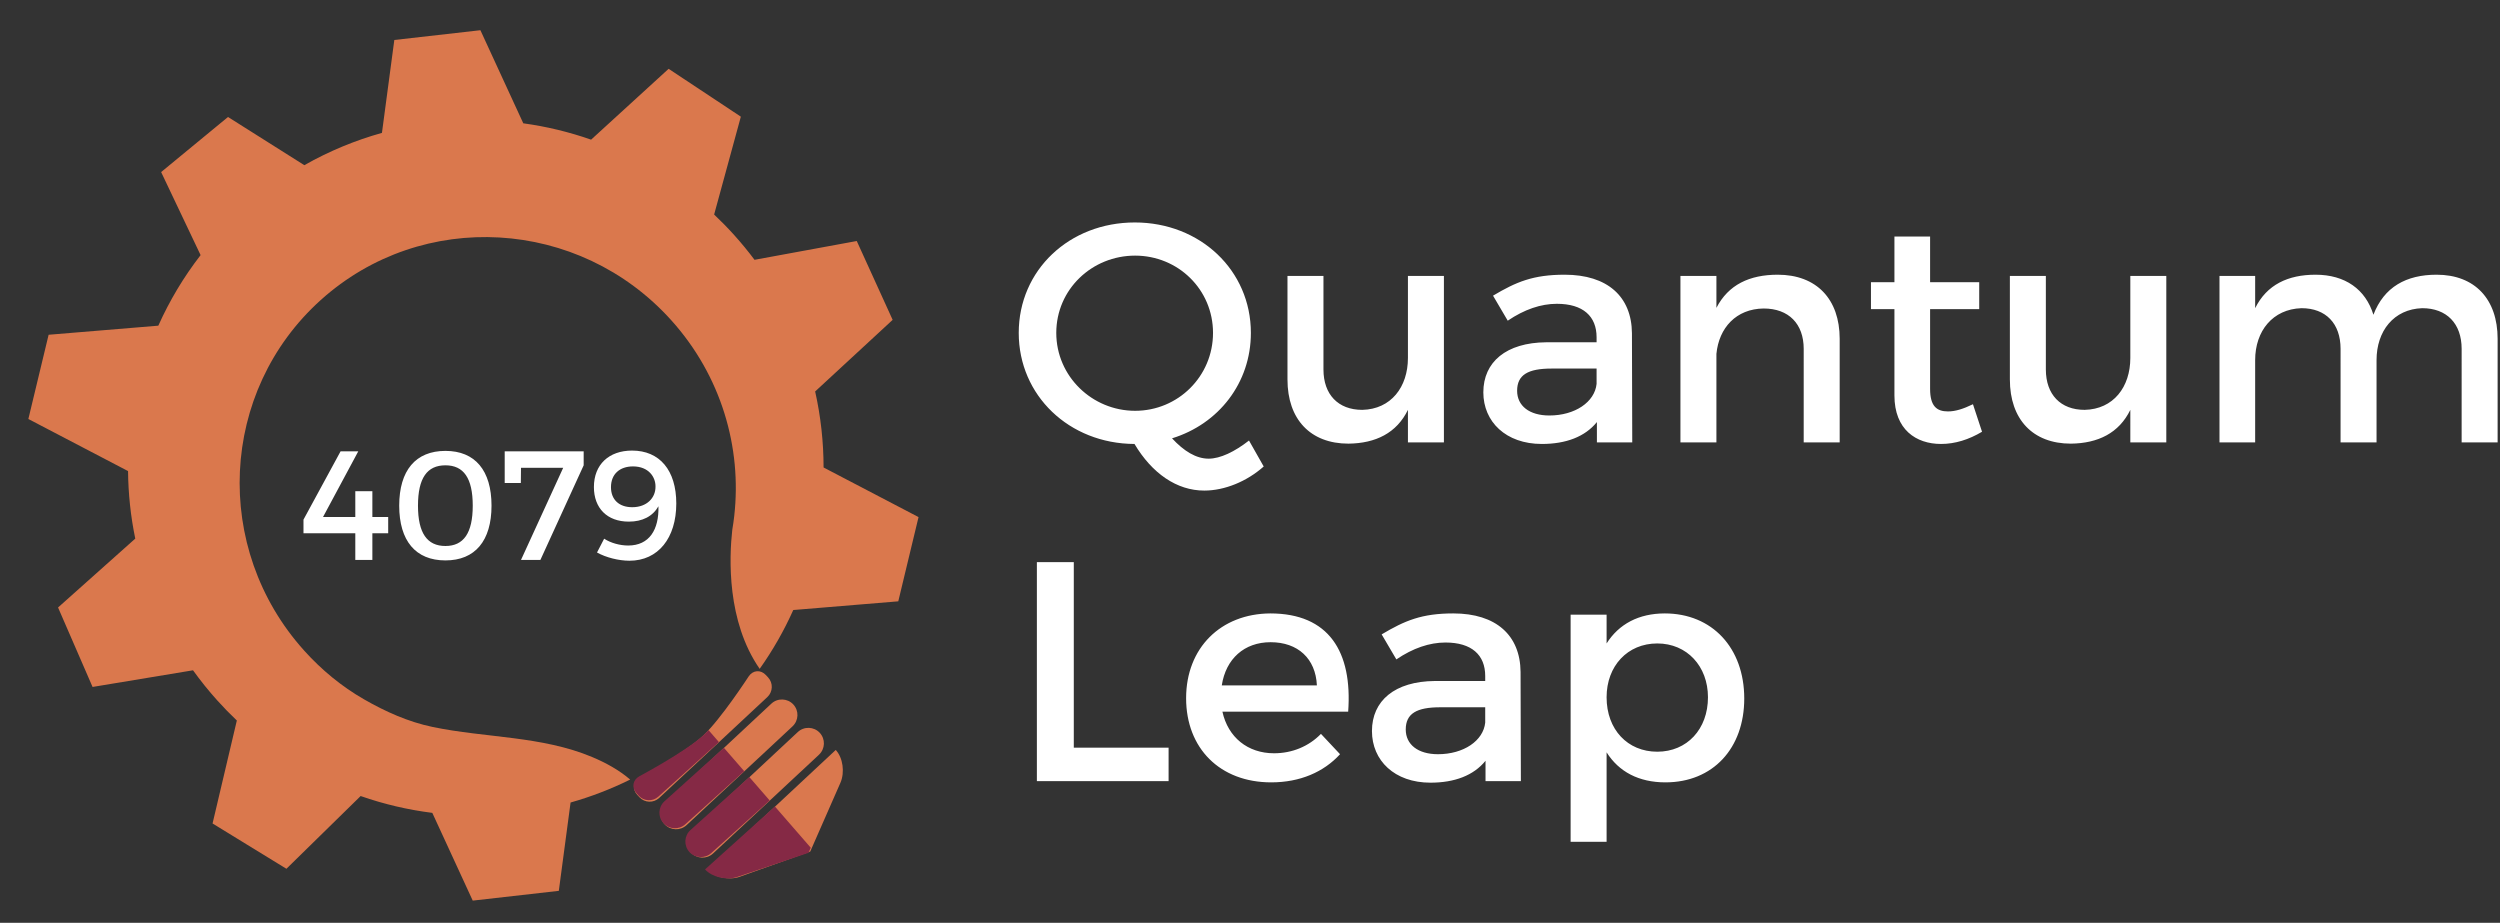<?xml version="1.0" encoding="utf-8"?>
<!-- Generator: Adobe Illustrator 15.0.0, SVG Export Plug-In . SVG Version: 6.00 Build 0)  -->
<!DOCTYPE svg PUBLIC "-//W3C//DTD SVG 1.1//EN" "http://www.w3.org/Graphics/SVG/1.1/DTD/svg11.dtd">
<svg version="1.1" id="Layer_1" xmlns:sketch="http://www.bohemiancoding.com/sketch/ns"
	 xmlns="http://www.w3.org/2000/svg" xmlns:xlink="http://www.w3.org/1999/xlink" x="0px" y="0px" width="966.886px"
	 height="356.9px" viewBox="-20.886 -18.9 966.886 356.9" enable-background="new -20.886 -18.9 966.886 356.9"
	 xml:space="preserve">
<rect x="-20.886" y="-18.9" width="966.886" height="356.9" fill="#333333" stroke="none"/>
<title>Group</title>
<desc>Created with Sketch.</desc>
<g id="Page-1" sketch:type="MSPage">
	<g id="Group" transform="translate(-69, -71)" sketch:type="MSLayerGroup">
		
			<g id="Group-Copy-3" transform="translate(338.243, 357.973) rotate(-43) translate(-338.243, -357.973) translate(303.243, 323.973)" sketch:type="MSShapeGroup">
			<g id="bulb" transform="translate(1, 1)">
				<path id="Rectangle-2" fill="#DA784E" d="M1,4.403C1,1.419,3.363-0.447,6.269,0.214C6.269,0.214,25.956,5,35,5
					c9.619,0,28.754-4.767,28.754-4.767C66.652-0.449,69,1.414,69,4.403l0,1.194C69,8.581,66.58,11,63.607,11L6.393,11
					C3.414,11,1,8.586,1,5.597L1,4.403z"/>
				<path id="Rectangle-2-Copy" fill="#DA784E" d="M1,19.92c0-3.313,2.686-6,5.996-6c0,0,18.959,0.001,28.004,0
					c9.619,0.001,28.001,0,28.001,0c3.313,0,5.998,2.693,5.999,6l0,0c0,3.314-2.687,6-6.005,6l-55.99,0
					C3.689,25.92,1,23.227,1,19.92L1,19.92z"/>
				<path id="Rectangle-2-Copy-2" fill="#DA784E" d="M1,34.92c0-3.314,2.686-6,5.996-6c0,0,18.96,0,28.004,0
					c9.619,0,28.001,0,28.001,0c3.313,0,5.999,2.693,5.999,6l0,0c0,3.314-2.687,6-6.005,6L7.005,40.92
					C3.689,40.92,0.999,38.227,1,34.92L1,34.92z"/>
				<path id="Rectangle-2-Copy-3" fill="#DA784E" d="M1,44C16.048,44,25.956,44,35,44c9.62,0,18.375,0.001,34,0l0,0
					c0,4.065-3.291,8.778-7.356,10.528L35,66L8.357,54.528C4.293,52.779,1,47.788,1,44L1,44z"/>
			</g>
		</g>
		
			<g id="gear-copy" transform="translate(235.837, 234.364) rotate(-41) translate(-235.837, -234.364) translate(63.837, 73.364)" sketch:type="MSShapeGroup">
			
				<g id="Group-Copy" transform="translate(172.221, 161.168) rotate(-1) translate(-172.221, -161.168) translate(3.721, 3.668)">
				<path id="Path-1-Copy-29" fill="#DA784D" d="M130.111,283.405c-8.017-2.243-15.731-5.21-23.068-8.826l-26.238,22.344
					l-27.27-19.47l11.091-35.679c-6.2-7.173-11.655-15.008-16.243-23.385l-40.161,1.696l-9.503-32.132l33.628-23.314
					c-0.281-3.556-0.425-7.149-0.426-10.777c0-5.068,0.281-10.071,0.827-14.993l-33.184-21.208L10.21,85.891l40.017,0.187
					c4.443-7.598,9.609-14.722,15.405-21.276L50.455,24.033L78.078,5.066l33.881,25.78c9.598-4.255,19.788-7.421,30.41-9.339
					l10.149-34.083l33.476,1.477l9.466,33.605c10.761,2.369,21.039,6.025,30.665,10.801l27.596-23.501l27.271,19.47l-11.767,37.855
					c5.795,6.862,10.915,14.311,15.259,22.247l40.615-0.296l8.376,32.444l-33.006,21.216c0.3,3.667,0.454,7.376,0.454,11.122
					c0,4.16-0.189,8.276-0.559,12.34l34.246,21.055l-10.09,31.952l-40.803,0.522c-4.866,8.648-10.662,16.702-17.251,24.03
					l14.456,38.835l-27.624,18.967l-32.43-24.677c-7.92,3.51-16.243,6.278-24.879,8.216c2.816-22.219,20.014-39.861,28.088-47.036
					c1.371-1.083,2.712-2.204,4.021-3.36c0.103-0.078,0.157-0.119,0.132-0.117c19.961-17.687,32.564-43.647,32.563-72.581
					c0-53.296-42.757-96.5-95.5-96.5c-52.743,0-95.499,43.204-95.5,96.5c0,10.012,1.47,19.92,4.582,29.435
					c2.973,9.092,6.877,17.94,12.549,25.687c12.373,16.9,29.054,30.785,38.11,50.001
					C127.463,272.283,129.367,277.739,130.111,283.405z"/>
			</g>
		</g>
		
			<g id="Rectangle-2-Copy-4-_x2B_-Rectangle-10-Copy-Copy" transform="translate(328.034, 363.2) scale(-1, 1) rotate(85) translate(-328.034, -363.2) translate(299.034, 327.7)" sketch:type="MSShapeGroup">
			<path id="Rectangle-2-Copy-4" fill="#852945" d="M0.896,27.12c0.866-0.687,1.648-1.35,2.318-1.974
				C10.25,18.585,20.992,2.048,20.992,2.048c1.656-2.474,4.643-2.713,6.681-0.527l0.814,0.873c2.036,2.182,1.915,5.602-0.258,7.63
				L5.159,31.535L0.896,27.12z M7.188,33.636c0.758-0.708,1.468-1.369,2.109-1.967c7.035-6.56,20.479-19.097,20.479-19.097
				c2.423-2.259,6.224-2.121,8.479,0.297c2.26,2.424,2.128,6.22-0.299,8.483l-22.43,20.917L7.188,33.636z M17.61,44.428
				c0.687-0.64,1.331-1.241,1.918-1.788c7.035-6.56,20.479-19.097,20.479-19.097c2.423-2.259,6.223-2.121,8.479,0.297
				c2.26,2.424,2.127,6.22-0.3,8.483L25.947,53.061L17.61,44.428z M28.087,55.277c0.581-0.542,1.155-1.077,1.725-1.609
				c7.036-6.56,13.439-12.532,24.867-23.188c2.772,2.973,3.58,8.664,1.8,12.717L44.816,69.758l-2.04,0.73L28.087,55.277z"/>
		</g>
		<path id="Quantum-Copy" sketch:type="MSShapeGroup" fill="#FFFFFF" d="M531.17,222.474c-5.566,4.356-11.132,7.018-15.609,7.018
			c-4.84,0-9.559-2.904-14.156-7.865c18.028-5.566,30.492-21.417,30.492-40.777c0-24.2-19.603-42.713-44.892-42.713
			s-44.891,18.392-44.891,42.713c0,24.2,19.48,42.834,44.77,42.955c6.776,11.374,16.335,18.029,26.983,18.029
			c7.865,0,16.456-3.509,22.99-9.317L531.17,222.474z M456.634,180.85c0-16.819,13.794-29.887,30.492-29.887
			c16.577,0,30.129,13.068,30.129,29.887c0,16.819-13.552,30.129-30.129,30.129S456.634,197.669,456.634,180.85L456.634,180.85z
			 M606.553,158.828h-13.915v31.702c0,11.253-6.534,19.844-17.666,20.086c-9.316,0-15.004-5.929-15.004-15.609v-36.179h-13.915
			v40.051c0,15.367,8.833,24.805,23.596,24.805c10.526-0.121,18.634-4.114,22.989-13.068V223.2h13.915V158.828z M665.722,223.2
			h13.673l-0.12-42.229c-0.121-14.157-9.438-22.627-26.016-22.627c-12.221,0-18.755,2.783-27.709,8.107l5.688,9.68
			c6.413-4.356,12.825-6.534,18.997-6.534c10.164,0,15.366,4.84,15.366,12.947v1.936h-19.48
			c-15.488,0.121-24.321,7.623-24.321,19.36c0,11.374,8.712,19.965,22.627,19.965c9.317,0,16.698-2.783,21.296-8.47V223.2z
			 M647.33,212.794c-7.744,0-12.463-3.751-12.463-9.559c0-6.171,4.234-8.591,13.31-8.591h17.424v5.929
			C664.875,207.591,657.252,212.794,647.33,212.794L647.33,212.794z M735.66,158.344c-10.891,0-19.118,3.872-23.716,12.826v-12.342
			h-13.915V223.2h13.915v-34.243c0.968-10.043,7.623-17.424,18.271-17.545c9.68,0,15.488,5.929,15.488,15.609V223.2h13.915v-40.051
			C759.618,167.782,750.664,158.344,735.66,158.344L735.66,158.344z M811.164,208.438c-3.751,1.815-6.776,2.783-9.68,2.783
			c-4.356,0-6.897-2.057-6.897-8.712v-30.855h18.997v-10.406h-18.997v-17.666h-13.794v17.666h-9.075v10.406h9.075v33.396
			c0,13.189,8.349,18.755,18.029,18.755c5.444,0,10.769-1.694,15.851-4.719L811.164,208.438z M885.942,158.828h-13.915v31.702
			c0,11.253-6.534,19.844-17.666,20.086c-9.317,0-15.004-5.929-15.004-15.609v-36.179h-13.915v40.051
			c0,15.367,8.833,24.805,23.595,24.805c10.527-0.121,18.634-4.114,22.99-13.068V223.2h13.915V158.828z M990.486,158.344
			c-11.737,0-20.328,4.719-24.442,15.488c-3.025-9.801-10.89-15.488-22.385-15.488c-10.648,0-18.876,3.872-23.354,12.947v-12.463
			h-13.794V223.2h13.794v-31.823c0-11.253,6.776-19.723,17.908-20.086c9.438,0,15.125,5.929,15.125,15.73V223.2h13.915v-31.823
			c0-11.253,6.655-19.723,17.666-20.086c9.438,0,15.246,5.929,15.246,15.73V223.2h13.915v-40.051
			C1014.081,167.782,1005.248,158.344,990.486,158.344L990.486,158.344z M463.41,341.253V269.5h-14.278v84.699h50.941v-12.946
			H463.41z M539.398,289.344c-19.118,0.121-32.55,13.311-32.55,32.791c0,19.36,13.068,32.549,32.912,32.549
			c11.132,0,20.328-3.992,26.62-10.89L559,335.929c-4.719,4.841-11.132,7.502-18.15,7.502c-10.164,0-17.787-6.171-19.965-16.093
			h48.643C571.221,304.105,562.025,289.344,539.398,289.344L539.398,289.344z M520.643,317.174
			c1.573-10.285,8.713-16.697,18.876-16.697c10.527,0,17.425,6.291,17.908,16.697H520.643z M622.646,354.199h13.673l-0.121-42.229
			c-0.121-14.156-9.438-22.627-26.016-22.627c-12.221,0-18.755,2.783-27.709,8.107l5.688,9.68
			c6.413-4.355,12.826-6.534,18.997-6.534c10.164,0,15.367,4.841,15.367,12.947v1.937h-19.481
			c-15.488,0.121-24.321,7.623-24.321,19.359c0,11.374,8.712,19.965,22.627,19.965c9.317,0,16.698-2.783,21.297-8.47V354.199z
			 M604.254,343.794c-7.744,0-12.463-3.751-12.463-9.56c0-6.17,4.235-8.59,13.31-8.59h17.425v5.928
			C621.799,338.591,614.176,343.794,604.254,343.794L604.254,343.794z M691.978,289.344c-10.043,0-17.786,4.114-22.506,11.616
			v-11.132h-13.915v87.846h13.915v-34.605c4.72,7.502,12.463,11.615,22.748,11.615c18.393,0,30.492-13.188,30.492-32.428
			C722.713,302.654,710.25,289.344,691.978,289.344L691.978,289.344z M689.075,342.826c-11.495,0-19.603-8.592-19.603-21.055
			c0-12.1,8.107-20.812,19.603-20.812s19.602,8.833,19.602,20.812C708.677,334.113,700.57,342.826,689.075,342.826L689.075,342.826z
			"/>
		<path id="_x34_079-copy" sketch:type="MSShapeGroup" fill="#FFFFFF" d="M173.05,252.044l13.62-25.38h-6.84l-14.34,26.4v5.279
			h20.04v10.32h6.6v-10.32h6.12v-6.3h-6.12v-9.96h-6.6v9.96H173.05z M220.39,226.484c-11.52,0-17.88,7.56-17.88,21.18
			c0,13.619,6.36,21.18,17.88,21.18c11.46,0,17.82-7.561,17.82-21.18C238.21,234.044,231.85,226.484,220.39,226.484L220.39,226.484z
			 M220.39,232.064c7.02,0,10.56,4.92,10.56,15.6c0,10.619-3.54,15.6-10.56,15.6c-7.08,0-10.62-4.98-10.62-15.6
			C209.77,236.984,213.31,232.064,220.39,232.064L220.39,232.064z M273.85,232.064v-5.4h-30.54v12.24h6.24l0.06-5.881h16.32
			l-16.32,35.641h7.5L273.85,232.064z M291.55,268.964c11.1,0,18.12-8.76,18.12-22.14c0-12.9-6.48-20.46-17.1-20.46
			c-8.94,0-14.76,5.4-14.76,14.1c0,8.16,5.1,13.38,13.5,13.38c5.28,0,9.24-2.04,11.46-5.939c0.24,9.06-3.54,15.18-11.7,15.18
			c-3.18,0-6.72-0.96-9.3-2.641l-2.76,5.34C282.43,267.704,287.41,268.964,291.55,268.964L291.55,268.964z M292.63,248.264
			c-5.1,0-8.22-2.939-8.22-7.74c0-5.1,3.42-8.039,8.52-8.039c6.06,0,8.76,4.14,8.7,7.799
			C301.69,244.604,298.33,248.264,292.63,248.264L292.63,248.264z"/>
	</g>
</g>
</svg>
